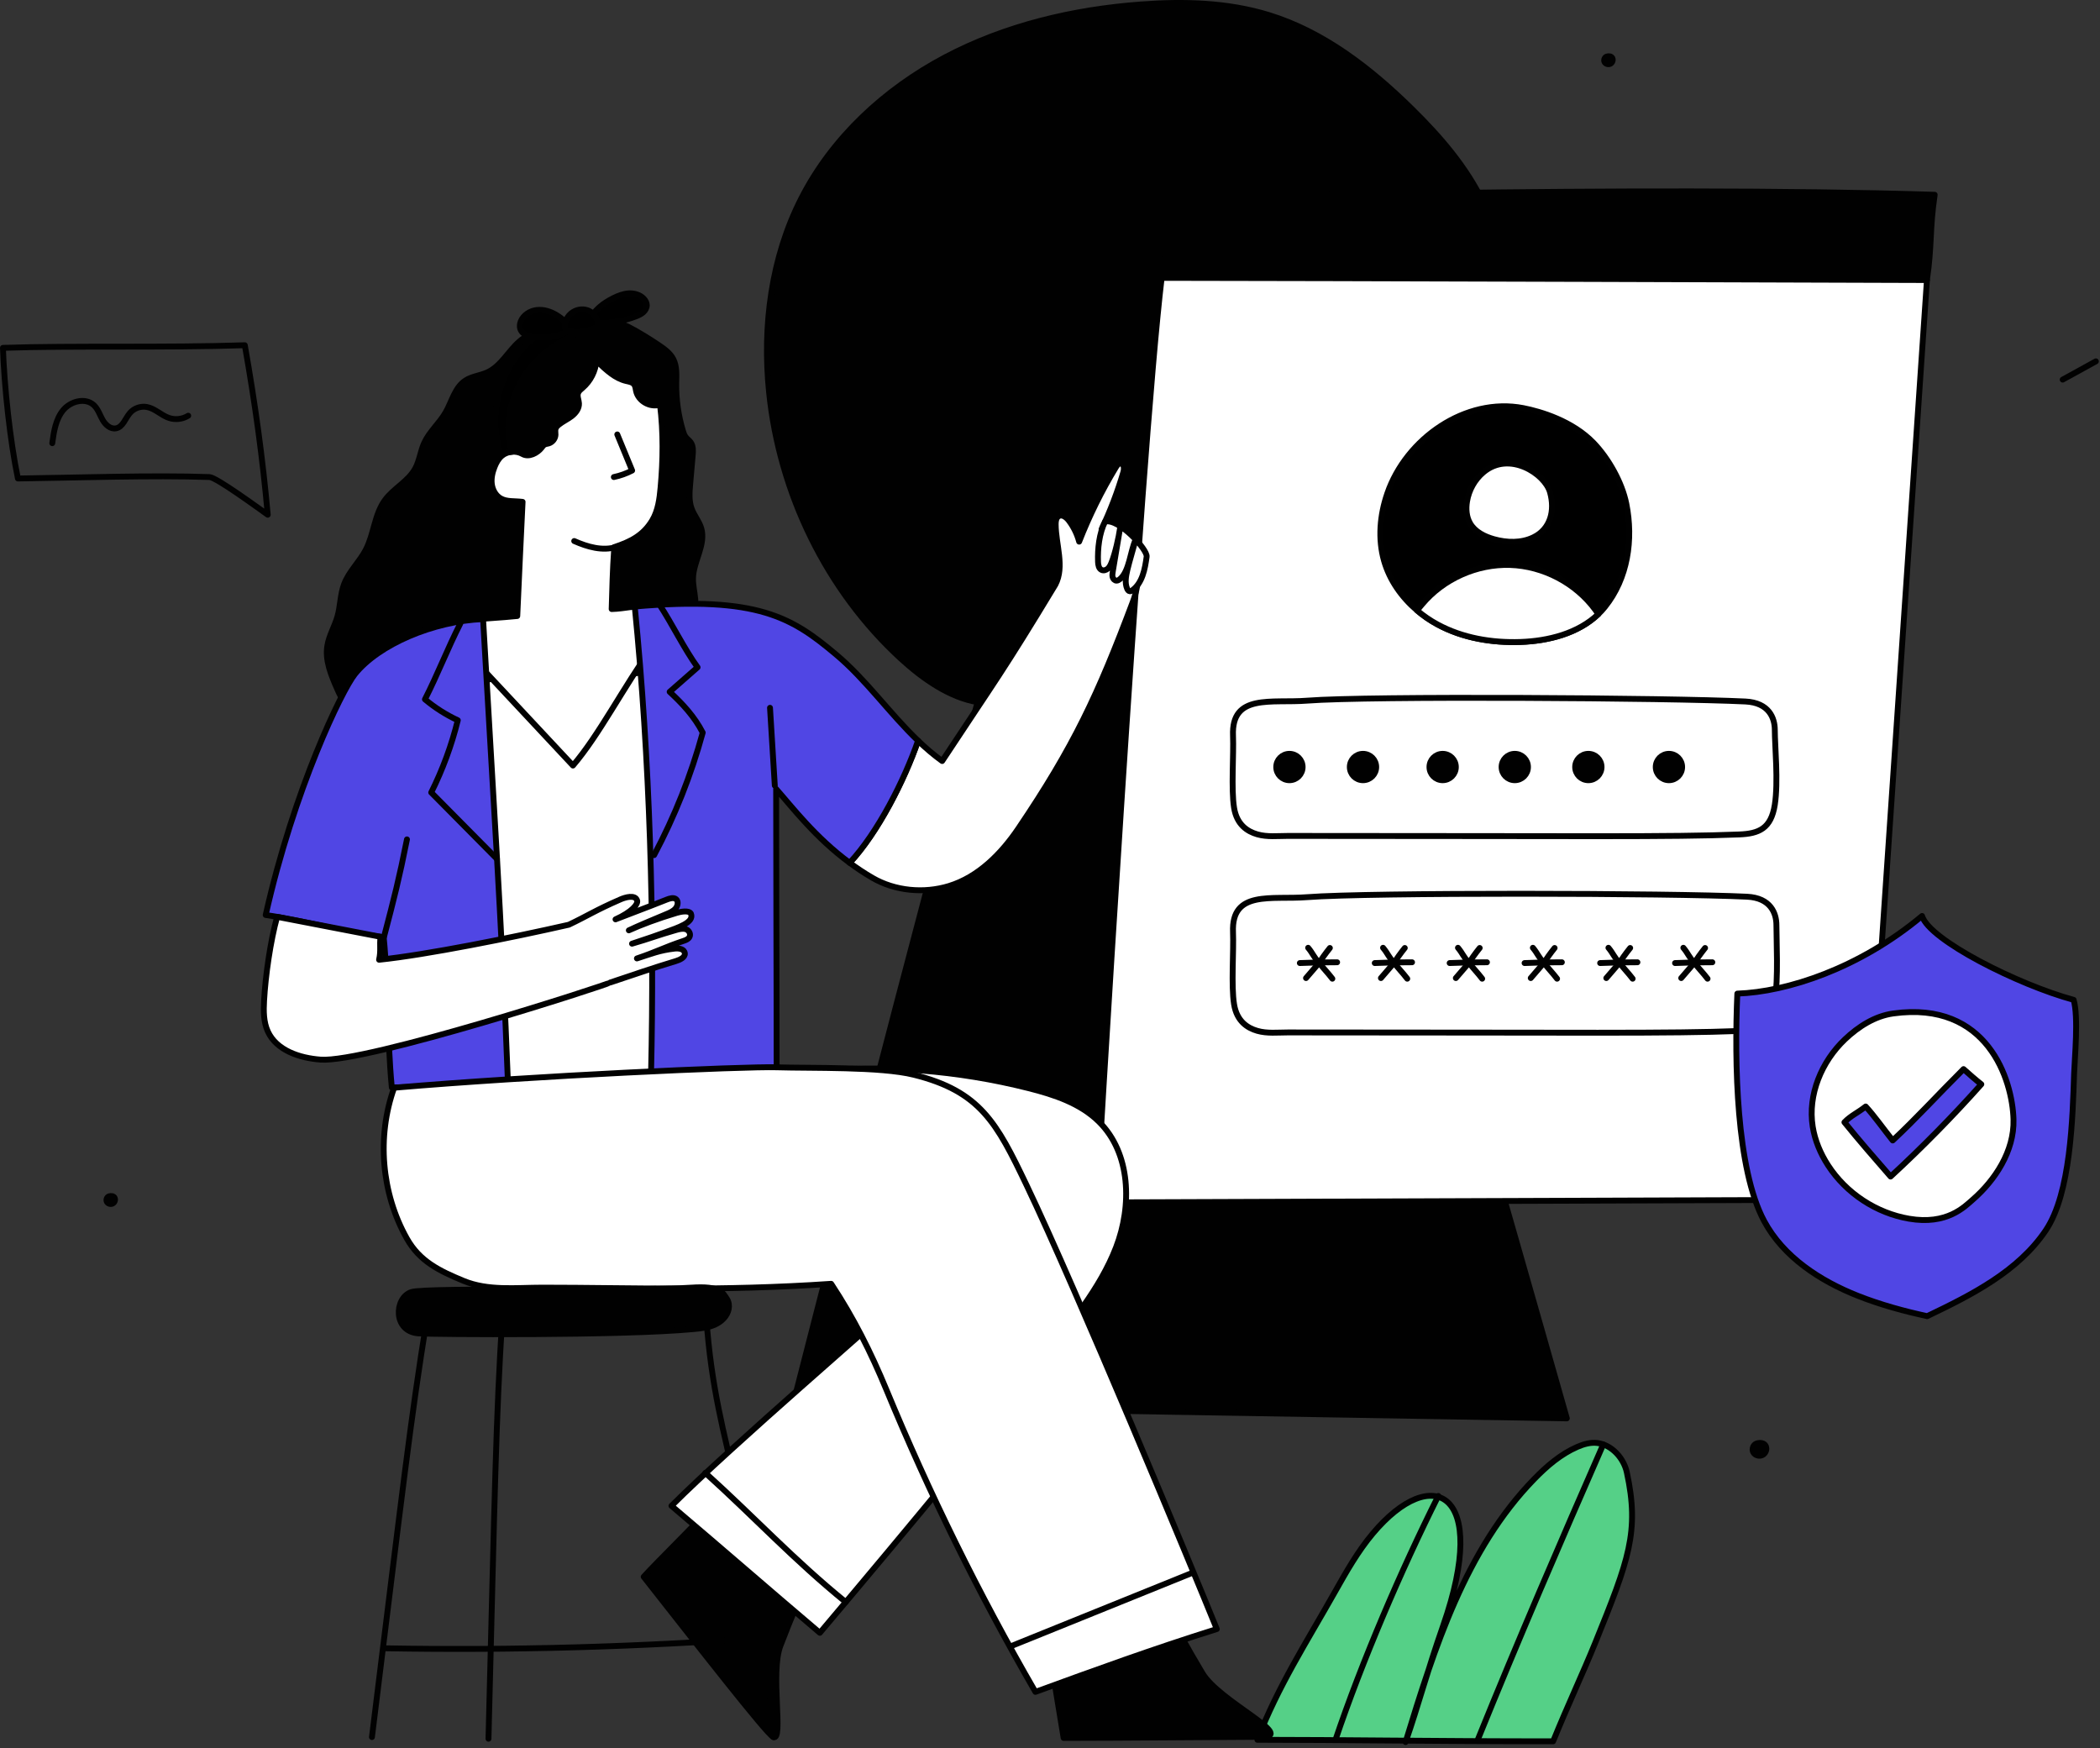 <svg width="537" height="447" viewBox="0 0 537 447" fill="none" xmlns="http://www.w3.org/2000/svg" style="width: 100%; height: 100%;">
<rect x="0" y="0" width="537" height="447" fill="#333333" stroke="none"/>
<g clip-path="url(#clip0_35_987)">
<path d="M346.916 177.364C370.854 156.793 383.201 125.041 385.422 93.557C386.419 79.42 385.457 64.754 379.386 51.948C375.041 42.782 368.275 34.978 361.047 27.862C350.531 17.509 338.494 8.149 324.385 3.824C313.91 0.613 302.746 0.322 291.82 1.132C274.427 2.421 257.08 6.51 241.662 14.664C226.245 22.818 212.827 35.206 204.902 50.743C197.195 65.853 194.94 83.378 196.659 100.252C199.288 126.059 211.292 150.946 230.411 168.478C236.043 173.643 242.894 178.39 249.991 179.557C236.961 225.367 202.709 359.407 202.709 359.407L400.661 362.708C400.661 362.708 362.545 228.269 346.917 177.363L346.916 177.364Z" fill="#010101" stroke="#010101" stroke-width="1.5" stroke-linecap="round" stroke-linejoin="round"></path>
<path d="M492.743 71.611C494.071 62.538 493.397 58.878 494.725 49.804C418.98 47.421 299.894 50.717 299.894 50.717L297.18 71.329C297.18 71.329 413.591 71.557 492.743 71.611Z" fill="#010101" stroke="#010101" stroke-width="1.5" stroke-linecap="round" stroke-linejoin="round"></path>
<path d="M297.054 71.057C291.601 116.628 280.414 307.483 280.414 307.483L476.749 306.781L492.744 71.611C492.744 71.611 327.607 71.057 297.055 71.057H297.054Z" fill="white" stroke="#010101" stroke-width="1.5" stroke-linecap="round" stroke-linejoin="round"></path>
<path d="M527.454 97.075C530.285 95.518 533.116 93.961 535.947 92.404" stroke="#010101" stroke-width="1.5" stroke-linecap="round" stroke-linejoin="round"></path>
<path d="M410.388 155.219C409.87 155.869 409.312 156.478 408.712 157.047C403.573 161.972 395.977 163.922 388.756 164.166C381.475 164.41 374.03 163.161 367.622 159.698C365.753 158.693 363.976 157.474 362.351 156.083C358.411 152.732 355.344 148.375 353.922 143.419C352.317 137.823 352.846 131.75 354.734 126.246C359.558 112.109 374.811 101.527 389.476 104.351C393.944 105.214 402.12 107.641 407.532 113.288C411.371 117.299 414.793 123.393 415.88 128.836C417.718 138.006 416.256 147.938 410.386 155.22L410.388 155.219Z" fill="#import login from &quot;../assets/Secure-login.svg&quot;;" stroke="#010101" stroke-width="1.5" stroke-linecap="round" stroke-linejoin="round"></path>
<path d="M408.712 157.047C403.573 161.972 395.977 163.922 388.756 164.166C381.475 164.41 374.03 163.161 367.622 159.698C365.753 158.693 363.976 157.474 362.351 156.083C362.757 155.606 363.184 155.098 363.641 154.55C369.095 148.03 377.645 144.202 386.146 144.476C394.656 144.74 402.943 149.107 407.97 155.972C408.224 156.327 408.478 156.683 408.711 157.048L408.712 157.047Z" fill="white" stroke="#010101" stroke-width="1.5" stroke-linecap="round" stroke-linejoin="round"></path>
<path d="M379.332 120.775C377.107 122.642 375.617 125.335 375.145 128.2C374.831 130.106 374.962 132.153 375.927 133.826C377.18 135.999 379.62 137.208 382.037 137.88C385.35 138.8 389.023 138.906 392.115 137.401C396.502 135.266 397.684 130.554 396.356 125.86C395.028 121.166 385.973 115.204 379.333 120.775H379.332Z" fill="white" stroke="#010101" stroke-width="1.5" stroke-linecap="round" stroke-linejoin="round"></path>
<path d="M315.567 206.555C314.801 201.768 315.502 192.975 315.3 188.131C314.848 177.275 325.128 179.882 334.276 179.17C350.053 177.943 427.049 178.446 446.315 179.386C452.398 179.683 453.843 183.653 453.843 186.661C453.843 190.768 454.772 199.914 453.843 205.8C452.88 211.899 449.779 213.187 444.719 213.388C427.057 214.087 404.534 213.762 329.321 213.762C326.701 213.762 324.029 214.08 321.511 213.356C318.993 212.631 316.264 210.915 315.567 206.555Z" fill="white" stroke="#010101" stroke-width="1.5" stroke-linecap="round" stroke-linejoin="round"></path>
<path d="M315.567 256.807C314.801 252.02 315.502 243.227 315.3 238.383C314.848 227.527 325.128 230.134 334.276 229.422C350.053 228.195 427.462 228.364 446.728 229.304C452.811 229.601 454.256 233.571 454.256 236.579C454.256 240.686 454.772 250.166 453.843 256.052C452.88 262.151 449.779 263.439 444.719 263.64C427.057 264.339 404.534 264.014 329.321 264.014C326.701 264.014 324.029 264.332 321.511 263.608C318.993 262.883 316.264 261.166 315.567 256.806V256.807Z" fill="white" stroke="#010101" stroke-width="1.5" stroke-linecap="round" stroke-linejoin="round"></path>
<path d="M329.726 199.516C331.589 199.516 333.1 198.005 333.1 196.142C333.1 194.279 331.589 192.768 329.726 192.768C327.863 192.768 326.352 194.279 326.352 196.142C326.352 198.005 327.863 199.516 329.726 199.516Z" fill="#010101" stroke="#010101" stroke-width="1.5" stroke-linecap="round" stroke-linejoin="round"></path>
<path d="M348.54 199.516C350.403 199.516 351.914 198.005 351.914 196.142C351.914 194.279 350.403 192.768 348.54 192.768C346.677 192.768 345.166 194.279 345.166 196.142C345.166 198.005 346.677 199.516 348.54 199.516Z" fill="#010101" stroke="#010101" stroke-width="1.5" stroke-linecap="round" stroke-linejoin="round"></path>
<path d="M368.909 199.516C370.772 199.516 372.283 198.005 372.283 196.142C372.283 194.279 370.772 192.768 368.909 192.768C367.046 192.768 365.535 194.279 365.535 196.142C365.535 198.005 367.046 199.516 368.909 199.516Z" fill="#010101" stroke="#010101" stroke-width="1.5" stroke-linecap="round" stroke-linejoin="round"></path>
<path d="M387.352 199.516C389.215 199.516 390.726 198.005 390.726 196.142C390.726 194.279 389.215 192.768 387.352 192.768C385.489 192.768 383.978 194.279 383.978 196.142C383.978 198.005 385.489 199.516 387.352 199.516Z" fill="#010101" stroke="#010101" stroke-width="1.5" stroke-linecap="round" stroke-linejoin="round"></path>
<path d="M406.166 199.516C408.029 199.516 409.54 198.005 409.54 196.142C409.54 194.279 408.029 192.768 406.166 192.768C404.303 192.768 402.792 194.279 402.792 196.142C402.792 198.005 404.303 199.516 406.166 199.516Z" fill="#010101" stroke="#010101" stroke-width="1.5" stroke-linecap="round" stroke-linejoin="round"></path>
<path d="M426.771 199.516C428.634 199.516 430.145 198.005 430.145 196.142C430.145 194.279 428.634 192.768 426.771 192.768C424.908 192.768 423.397 194.279 423.397 196.142C423.397 198.005 424.908 199.516 426.771 199.516Z" fill="#010101" stroke="#010101" stroke-width="1.5" stroke-linecap="round" stroke-linejoin="round"></path>
<path d="M332.387 246.273C335.564 246.129 338.744 246.062 341.924 246.073" stroke="#010101" stroke-width="1.5" stroke-linecap="round" stroke-linejoin="round"></path>
<path d="M333.966 250.112C335.089 248.808 336.211 247.503 337.334 246.199C338.441 247.677 339.641 248.861 340.701 250.275" stroke="#010101" stroke-width="1.5" stroke-linecap="round" stroke-linejoin="round"></path>
<path d="M334.51 242.366C335.712 243.795 336.005 244.87 337.333 246.198C337.725 245.562 339.024 243.701 340.068 242.419" stroke="#010101" stroke-width="1.5" stroke-linecap="round" stroke-linejoin="round"></path>
<path d="M351.543 246.273C354.72 246.129 357.9 246.062 361.08 246.073" stroke="#010101" stroke-width="1.5" stroke-linecap="round" stroke-linejoin="round"></path>
<path d="M353.122 250.112C354.245 248.808 355.367 247.503 356.49 246.199C357.597 247.677 358.797 248.861 359.857 250.275" stroke="#010101" stroke-width="1.5" stroke-linecap="round" stroke-linejoin="round"></path>
<path d="M353.666 242.366C354.868 243.795 355.161 244.87 356.489 246.198C356.881 245.562 358.18 243.701 359.224 242.419" stroke="#010101" stroke-width="1.5" stroke-linecap="round" stroke-linejoin="round"></path>
<path d="M370.699 246.273C373.876 246.129 377.056 246.062 380.236 246.073" stroke="#010101" stroke-width="1.5" stroke-linecap="round" stroke-linejoin="round"></path>
<path d="M372.278 250.112C373.401 248.808 374.523 247.503 375.646 246.199C376.753 247.677 377.953 248.861 379.013 250.275" stroke="#010101" stroke-width="1.5" stroke-linecap="round" stroke-linejoin="round"></path>
<path d="M372.822 242.366C374.024 243.795 374.317 244.87 375.645 246.198C376.037 245.562 377.336 243.701 378.38 242.419" stroke="#010101" stroke-width="1.5" stroke-linecap="round" stroke-linejoin="round"></path>
<path d="M389.855 246.273C393.032 246.129 396.212 246.062 399.392 246.073" stroke="#010101" stroke-width="1.5" stroke-linecap="round" stroke-linejoin="round"></path>
<path d="M391.434 250.112C392.557 248.808 393.679 247.503 394.802 246.199C395.909 247.677 397.109 248.861 398.169 250.275" stroke="#010101" stroke-width="1.5" stroke-linecap="round" stroke-linejoin="round"></path>
<path d="M391.978 242.366C393.18 243.795 393.473 244.87 394.801 246.198C395.193 245.562 396.492 243.701 397.536 242.419" stroke="#010101" stroke-width="1.5" stroke-linecap="round" stroke-linejoin="round"></path>
<path d="M409.178 246.273C412.355 246.129 415.535 246.062 418.715 246.073" stroke="#010101" stroke-width="1.5" stroke-linecap="round" stroke-linejoin="round"></path>
<path d="M410.756 250.112C411.879 248.808 413.001 247.503 414.124 246.199C415.231 247.677 416.431 248.861 417.491 250.275" stroke="#010101" stroke-width="1.5" stroke-linecap="round" stroke-linejoin="round"></path>
<path d="M411.301 242.366C412.503 243.795 412.796 244.87 414.124 246.198C414.516 245.562 415.815 243.701 416.859 242.419" stroke="#010101" stroke-width="1.5" stroke-linecap="round" stroke-linejoin="round"></path>
<path d="M428.334 246.273C431.511 246.129 434.691 246.062 437.871 246.073" stroke="#010101" stroke-width="1.5" stroke-linecap="round" stroke-linejoin="round"></path>
<path d="M429.912 250.112C431.035 248.808 432.157 247.503 433.28 246.199C434.387 247.677 435.587 248.861 436.647 250.275" stroke="#010101" stroke-width="1.5" stroke-linecap="round" stroke-linejoin="round"></path>
<path d="M430.457 242.366C431.659 243.795 431.952 244.87 433.28 246.198C433.672 245.562 434.971 243.701 436.015 242.419" stroke="#010101" stroke-width="1.5" stroke-linecap="round" stroke-linejoin="round"></path>
<path d="M321.535 444.901C326.841 431.158 334.104 419.949 341.34 407.117C344.266 401.929 347.215 396.707 351.046 392.146C366.279 374.018 381.065 381.233 369.044 415.686C364.751 427.99 362.799 435.803 359.423 445.481C366.805 421.361 374.752 396.261 392.348 378.187C395.558 374.89 399.126 371.826 403.348 369.996C404.979 369.289 406.758 368.769 408.519 369.008C412.2 369.508 415.225 372.9 416.009 376.531C419.283 391.695 416.498 398.954 407.941 420.064C404.841 427.713 400.757 436.404 397.154 445.291C365.885 445.291 343.372 444.9 321.535 444.9V444.901Z" fill="#55D087" stroke="#010101" stroke-width="1.5" stroke-linecap="round" stroke-linejoin="round"></path>
<path d="M341.501 444.901C348.293 424.794 358.279 401.512 367.794 382.542" stroke="#010101" stroke-width="1.5" stroke-linecap="round" stroke-linejoin="round"></path>
<path d="M377.928 444.782C388.244 419.326 398.952 394.548 409.965 369.385" stroke="#010101" stroke-width="1.5" stroke-linecap="round" stroke-linejoin="round"></path>
<path d="M181.928 168.094C170.941 162.453 158.008 162.57 145.66 162.816C135.422 163.02 124.908 163.278 115.439 167.177C113.841 167.835 112.223 168.641 111.172 170.014C110.073 171.45 109.737 173.316 109.516 175.111C107.481 191.613 115.381 260.843 119.611 277.558C138.378 276.983 151.66 275.068 170.427 274.492C171.48 274.46 177.534 187.814 181.929 168.095L181.928 168.094Z" fill="white" stroke="#010101" stroke-width="1.5" stroke-linecap="round" stroke-linejoin="round"></path>
<path d="M143.919 82.573C139.973 83.574 135.87 84.656 132.8 87.329C129.937 89.822 128.111 93.588 124.671 95.192C122.844 96.044 120.71 96.195 119.02 97.294C116.289 99.07 115.559 102.664 113.933 105.487C112.336 108.258 109.756 110.414 108.444 113.331C107.505 115.419 107.27 117.791 106.178 119.803C104.394 123.091 100.665 124.851 98.448 127.863C95.745 131.535 95.643 136.517 93.549 140.567C91.944 143.671 89.209 146.143 87.978 149.413C86.995 152.023 87.061 154.911 86.308 157.596C85.589 160.161 84.131 162.508 83.705 165.138C83.096 168.897 84.664 172.63 86.197 176.115C86.847 177.592 87.526 179.111 88.698 180.22C90.635 182.052 93.531 182.411 96.196 182.32C101.887 182.126 107.395 180.328 112.721 178.312C120.148 175.501 127.553 172.197 135.465 171.519C146.648 170.562 158.493 174.867 168.835 170.507C170.905 169.634 172.876 168.395 174.239 166.608C175.446 165.024 176.111 163.104 176.346 161.103C177.508 158.65 178.009 155.887 177.783 153.182C177.631 151.361 177.156 149.562 177.223 147.736C177.382 143.409 180.546 139.237 179.321 135.084C178.791 133.287 177.492 131.809 176.854 130.047C176.133 128.056 176.309 125.868 176.493 123.759C176.705 121.337 176.917 118.915 177.129 116.494C177.231 115.332 177.304 114.057 176.622 113.11C176.256 112.601 175.707 112.247 175.33 111.746C174.983 111.285 174.799 110.724 174.633 110.171C173.448 106.225 172.873 102.096 172.932 97.976C172.962 95.874 173.132 93.651 172.15 91.792C171.318 90.216 169.785 89.155 168.31 88.156C166.082 86.648 163.171 84.862 160.778 83.632C154.441 80.376 145.798 82.093 143.919 82.57V82.573Z" fill="#010101" stroke="#010101" stroke-width="1.5" stroke-linecap="round" stroke-linejoin="round"></path>
<path d="M133.575 116.093C131.938 115.152 129.716 115.365 128.288 116.6C127.433 117.339 126.881 118.367 126.466 119.418C125.918 120.805 125.574 122.309 125.765 123.788C125.956 125.267 126.744 126.717 128.039 127.457C129.631 128.366 131.608 128.069 133.633 128.337C133.167 138.222 132.7 147.541 132.273 157.526C128.06 157.963 123.824 158.135 119.611 158.572C119.723 161.245 119.858 164.748 119.877 167.268C128.773 176.786 137.67 186.303 146.511 195.765C153.283 187.848 159.189 176.067 167.264 164.736C167.134 159.107 166.648 160.839 165.808 155.208C162.335 154.726 159.931 155.664 156.41 155.748C156.604 149.771 156.619 146.62 157.076 139.902C161.281 138.527 164.523 136.854 166.788 133.055C168.275 130.562 168.657 127.58 168.918 124.689C169.548 117.713 169.66 110.691 168.771 103.468C166.253 104.315 163.192 102.564 162.646 99.964C162.526 99.395 162.499 98.772 162.144 98.311C161.685 97.717 160.855 97.602 160.124 97.431C157.347 96.782 155.12 94.775 152.513 92.232C152.306 94.893 151.005 97.452 148.978 99.189C148.531 99.572 148.028 99.947 147.824 100.5C147.515 101.341 148.006 102.25 148.055 103.144C148.127 104.458 147.226 105.641 146.179 106.439C145.132 107.237 143.907 107.782 142.885 108.611C142.535 108.895 142.198 109.231 142.07 109.662C141.925 110.146 142.065 110.665 142.047 111.169C142.011 112.171 141.28 113.109 140.318 113.389C139.94 113.499 139.527 113.52 139.194 113.728C138.885 113.921 138.69 114.247 138.463 114.533C137.428 115.838 135.254 117.058 133.575 116.093Z" fill="white" stroke="#010101" stroke-width="1.5" stroke-linecap="round" stroke-linejoin="round"></path>
<path d="M100.194 278.081C98.964 265.269 99.35 252.458 98.12 239.646C90.058 238.827 77.746 235.401 67.939 233.985C75.222 201.667 87.49 176.455 90.743 172.404C96.877 164.764 110.809 158.835 123.529 158.312C125.71 196.776 128.456 238.634 129.898 277.146C119.871 277.558 109.843 277.971 100.194 278.082V278.081Z" fill="#5046E4" stroke="#010101" stroke-width="1.5" stroke-linecap="round" stroke-linejoin="round"></path>
<path d="M290.872 145.926C290.197 141.112 286.016 137.547 281.685 135.34C283.912 130.642 285.787 125.751 287.255 120.741C287.506 119.886 287.467 118.593 286.578 118.528C286.029 118.488 285.629 119.019 285.344 119.49C281.681 125.548 278.535 131.919 275.953 138.51C275.433 136.561 274.528 134.716 273.306 133.111C272.692 132.304 271.659 131.487 270.767 131.969C270.085 132.338 269.953 133.25 269.954 134.026C269.965 139.261 272.298 144.852 269.881 149.496C256.211 172.098 254.692 173.727 240.926 194.609C238.731 193.03 236.7 191.273 234.761 189.416C231.231 199.606 224.465 212.924 217.27 220.639C219.081 221.977 221.008 223.271 223.086 224.479C228.89 227.853 236.252 228.529 242.672 226.567C250.145 224.284 256.034 218.329 260.412 211.857C274.561 190.939 280.762 177.654 289.669 153.916C290.623 151.373 291.248 148.616 290.871 145.926H290.872Z" fill="white" stroke="#010101" stroke-width="1.5" stroke-linecap="round" stroke-linejoin="round"></path>
<path d="M213.747 167.331C202.595 157.992 193.953 152.338 162.314 155.098C166.207 194.277 167.404 235.417 166.478 274.81C176.801 273.91 187.7 273.473 198.593 272.931C198.593 246.999 198.473 226.183 198.473 201.756C202.683 206.527 208.483 214.145 217.272 220.641C224.467 212.926 231.233 199.608 234.763 189.418C227.399 182.364 221.457 173.788 213.748 167.333L213.747 167.331Z" fill="#5046E4" stroke="#010101" stroke-width="1.5" stroke-linecap="round" stroke-linejoin="round"></path>
<path d="M117.712 159.443C114.414 165.925 111.964 172.355 108.665 178.837C111.215 180.977 114.047 182.781 117.066 184.185C115.489 190.568 113.204 196.776 110.269 202.659C115.873 208.322 121.478 213.985 127.082 219.647" stroke="#010101" stroke-width="1.5" stroke-linecap="round" stroke-linejoin="round"></path>
<path d="M179.576 387.749C175.81 391.868 168.367 399.097 164.601 403.216C177.705 419.852 196.03 443.446 197.757 444.202C200.46 445.385 196.886 427.743 199.583 420.811C200.317 418.925 202.8 412.424 203.763 410.644C205.634 407.185 189.399 392.576 179.575 387.749H179.576Z" fill="#010101" stroke="#010101" stroke-width="1.5" stroke-linecap="round" stroke-linejoin="round"></path>
<path d="M168.64 154.619C171.842 159.49 175.044 166.057 178.385 170.646C176.004 172.736 173.622 174.826 171.241 176.916C174.516 179.949 177.572 183.218 179.698 187.348C176.733 198.206 172.554 208.733 167.263 218.668" stroke="#010101" stroke-width="1.5" stroke-linecap="round" stroke-linejoin="round"></path>
<path d="M198.129 200.88C197.72 194.253 197.311 187.626 196.902 180.999" stroke="#010101" stroke-width="1.5" stroke-linecap="round" stroke-linejoin="round"></path>
<path d="M157.846 111.096C159.113 114.172 160.38 117.248 161.646 120.323C160.171 121.087 158.593 121.65 156.968 121.991" stroke="#010101" stroke-width="1.5" stroke-linecap="round" stroke-linejoin="round"></path>
<path d="M109.165 337.141C104.888 363.645 103.014 380.543 95.113 444.203" stroke="#010101" stroke-width="1.5" stroke-linecap="round" stroke-linejoin="round"></path>
<path d="M128.453 336.71C126.782 363.505 126.565 380.505 124.912 444.632" stroke="#010101" stroke-width="1.5" stroke-linecap="round" stroke-linejoin="round"></path>
<path d="M180.628 337.141C183.142 372.501 193.417 383.133 197.758 444.203" stroke="#010101" stroke-width="1.5" stroke-linecap="round" stroke-linejoin="round"></path>
<path d="M98.578 421.504C130.847 422.067 163.142 421.172 195.331 418.823" stroke="#010101" stroke-width="1.5" stroke-linecap="round" stroke-linejoin="round"></path>
<path d="M146.835 138.354C150.214 139.85 154.039 140.958 157.575 139.88" stroke="#010101" stroke-width="1.5" stroke-linecap="round" stroke-linejoin="round"></path>
<path d="M98.199 239.555C100.804 229.628 102.062 224.713 104.068 214.647" stroke="#010101" stroke-width="1.5" stroke-linecap="round" stroke-linejoin="round"></path>
<path d="M269.267 427.903C270.172 433.41 271.077 438.917 271.983 444.424C285.783 444.424 317.711 444.138 322.504 444.138C331.777 444.138 311.768 435.153 307.451 427.829C306.423 426.085 302.854 420.112 302.051 418.254C300.491 414.644 279.138 423.171 269.267 427.902V427.903Z" fill="#010101" stroke="#010101" stroke-width="1.5" stroke-linecap="round" stroke-linejoin="round"></path>
<path d="M128.171 116.31C124.476 106.089 128.115 94.879 134.11 88.615C138.121 84.424 143.648 81.599 149.44 81.273C152.537 81.099 155.626 81.619 158.699 81.82C150.766 83.436 142.854 86.499 137.165 92.259C131.476 98.019 128.184 107.911 130.936 115.524C129.272 115.697 128.906 115.874 128.171 116.31Z" fill="#import login from &quot;../assets/Secure-login.svg&quot;;" stroke="#010101" stroke-width="1.5" stroke-linecap="round" stroke-linejoin="round"></path>
<path d="M150.76 81.942C151.844 79.34 154.257 77.522 156.778 76.262C158.04 75.632 159.384 75.101 160.792 75.02C162.2 74.939 163.69 75.362 164.65 76.396C165.067 76.846 165.38 77.423 165.39 78.037C165.401 78.727 165.027 79.381 164.515 79.845C164.003 80.309 163.366 80.607 162.726 80.864C159.214 82.273 155.375 82.618 151.594 82.786C151.236 82.802 150.435 82.723 150.76 81.942Z" fill="#import login from &quot;../assets/Secure-login.svg&quot;;" stroke="#010101" stroke-width="1.5" stroke-linecap="round" stroke-linejoin="round"></path>
<path d="M207.341 273.922C225.974 272.217 244.895 273.696 263.037 278.275C269.561 279.921 276.252 282.122 281.033 286.856C289.163 294.908 289.499 308.309 285.385 318.986C281.27 329.663 273.565 338.477 266.842 347.736C259.47 357.89 232.605 390.385 209.649 417.541C195.141 405.238 186.407 397.548 171.704 385.08C187.569 369.215 225.586 336.811 225.7 336.047C225.788 335.454 216.255 289.549 207.341 273.922Z" fill="white" stroke="#010101" stroke-width="1.5" stroke-linecap="round" stroke-linejoin="round"></path>
<path d="M180.353 376.64C193.132 388.191 202.911 398.813 216.274 409.684" stroke="#010101" stroke-width="1.5" stroke-linecap="round" stroke-linejoin="round"></path>
<path d="M146.343 83.956C145.098 82.714 143.82 81.479 142.316 80.566C140.812 79.653 139.047 79.076 137.298 79.269C135.549 79.462 133.846 80.524 133.18 82.153C132.934 82.756 132.835 83.44 133.025 84.064C133.262 84.843 133.925 85.437 134.669 85.769C135.413 86.101 136.236 86.204 137.047 86.272C139.863 86.508 142.989 86.254 146.343 83.956Z" fill="#import login from &quot;../assets/Secure-login.svg&quot;;" stroke="#010101" stroke-width="1.5" stroke-linecap="round" stroke-linejoin="round"></path>
<path d="M152.852 82.482C152.66 81.045 151.57 79.783 150.196 79.32C148.822 78.857 147.226 79.182 146.099 80.095C145.22 80.807 144.634 81.85 144.391 82.941C144.262 83.52 144.529 84.15 145.06 84.416C147.636 85.706 151.82 84.054 152.186 83.827C152.565 83.592 152.947 83.196 152.852 82.482Z" fill="#import login from &quot;../assets/Secure-login.svg&quot;;" stroke="#010101" stroke-width="1.5" stroke-linecap="round" stroke-linejoin="round"></path>
<path d="M100.79 278.154C96.305 290.682 97.524 305.129 104.045 316.728C107.321 322.555 112.347 324.977 118.524 327.536C124.824 330.146 131.897 329.274 138.717 329.274C161.24 329.274 184.224 330.232 212.54 328.296C218.286 337.021 222.663 345.713 226.657 355.366C237.54 381.664 250.086 407.273 264.773 432.649C279.783 427.175 294.792 421.701 311.157 416.58C304.968 401.318 275.221 329.642 262.487 303.024C254.884 287.131 250.687 279.081 233.696 274.844C225.173 272.719 207.374 273.203 198.594 272.93C190.373 272.674 136.672 275.082 100.792 278.154H100.79Z" fill="white" stroke="#010101" stroke-width="1.5" stroke-linecap="round" stroke-linejoin="round"></path>
<path d="M258.389 421.013C273.831 414.769 289.273 408.525 304.716 402.281" stroke="#010101" stroke-width="1.5" stroke-linecap="round" stroke-linejoin="round"></path>
<path d="M176.691 329.284C184.353 328.744 184.859 330.649 185.874 332.147C186.383 332.899 186.51 333.869 186.337 334.76C185.986 336.577 184.486 338.002 182.795 338.754C181.104 339.506 179.226 339.696 177.383 339.87C159.201 341.595 110.716 341.232 107.026 340.974C100.433 340.513 100.782 331.856 105.202 330.401C108.961 329.163 163.829 330.189 176.691 329.282V329.284Z" fill="#010101" stroke="#010101" stroke-width="1.5" stroke-linecap="round" stroke-linejoin="round"></path>
<path d="M282.593 133.366C281.069 136.418 280.661 140.289 280.783 143.698C280.811 144.481 280.975 145.403 281.683 145.739C282.223 145.996 282.893 145.781 283.329 145.372C283.765 144.963 284.015 144.399 284.237 143.844C285.154 141.553 286.078 137.455 286.426 135.013C285.895 138.167 285.081 143.018 284.55 146.173C284.471 146.644 284.392 147.132 284.517 147.593C284.642 148.054 285.033 148.479 285.51 148.483C285.835 148.486 286.131 148.299 286.381 148.092C288.793 146.097 289.048 140.932 290.357 138.089C289.844 140.158 288.765 143.641 288.287 145.719C287.92 147.315 287.584 149.04 288.23 150.544C288.363 150.854 288.592 151.184 288.929 151.203C289.143 151.215 289.341 151.095 289.516 150.97C292.133 149.095 292.779 145.542 293.216 142.352C293.462 140.554 286.221 132.564 282.592 133.367L282.593 133.366Z" fill="white" stroke="#010101" stroke-width="1.5" stroke-linecap="round" stroke-linejoin="round"></path>
<path d="M68.465 131.628C67.198 117.468 65.273 103.366 62.603 88.284C42.027 88.96 19.129 88.348 0.75 88.952C1.093 98.846 2.564 112.67 4.579 122.363C19.306 122.162 38.848 121.486 53.567 121.991C55.311 122.051 66.101 129.956 68.465 131.628Z" stroke="#010101" stroke-width="1.5" stroke-linecap="round" stroke-linejoin="round"></path>
<path d="M13.365 113.329C13.768 110.359 14.241 107.223 16.137 104.901C18.033 102.579 21.872 101.573 24.039 103.644C25.082 104.641 25.519 106.095 26.229 107.352C26.939 108.609 28.222 109.794 29.642 109.537C31.451 109.209 32.045 106.962 33.253 105.576C34.294 104.382 35.982 103.79 37.541 104.073C39.632 104.453 41.213 106.206 43.228 106.88C44.84 107.419 46.687 107.201 48.13 106.303" stroke="#010101" stroke-width="1.5" stroke-linecap="round" stroke-linejoin="round"></path>
<path d="M530.261 255.682C516.014 251.812 493.29 240.352 491.499 234.231C475.503 247.628 456.923 253.669 444.261 254.086C443.496 271.587 443.956 298.921 451.126 312.259C456.067 321.452 465.4 327.534 475.105 331.373C480.906 333.668 486.967 335.304 492.807 336.57C504.22 331.115 516.109 325.096 523.157 314.591C529.516 305.113 529.996 285.918 530.381 274.51C530.515 270.545 531.538 260.117 530.261 255.681V255.682Z" fill="#5046E4" stroke="#010101" stroke-width="1.5" stroke-linecap="round" stroke-linejoin="round"></path>
<path d="M484.14 259.163C479.439 259.813 475.199 262.521 471.761 265.793C465.789 271.475 462.247 279.958 463.535 288.1C464.097 291.649 465.531 295.031 467.491 298.044C472.121 305.161 479.806 310.213 488.173 311.649C497.859 313.311 502.342 308.618 504.471 306.764C510.111 301.851 515.102 294.402 514.883 286.295C514.608 276.112 508.218 255.835 484.14 259.164V259.163Z" fill="white" stroke="#010101" stroke-width="1.5" stroke-linecap="round" stroke-linejoin="round"></path>
<path d="M506.653 277.266C499.306 285.502 491.56 293.383 483.452 300.87C479.373 296.188 475.294 291.505 471.647 286.982C473.317 285.26 474.998 284.607 477.085 282.957C479.304 285.373 481.536 288.561 483.992 291.638C490.081 285.957 494.891 280.606 502.108 273.389C503.605 274.723 505.102 276.058 506.653 277.266Z" fill="#5046E4" stroke="#010101" stroke-width="1.5" stroke-linecap="round" stroke-linejoin="round"></path>
<path d="M27.874 305.929C27.332 306.099 27.062 306.817 27.325 307.321C27.588 307.825 28.288 308.025 28.797 307.772C29.302 307.521 29.564 306.848 29.324 306.338C29.084 305.828 28.418 305.758 27.874 305.929Z" fill="#010101" stroke="#010101" stroke-width="1.5" stroke-linecap="round" stroke-linejoin="round"></path>
<path d="M449.207 369.122C448.334 369.396 447.9 370.551 448.323 371.362C448.746 372.173 449.872 372.495 450.691 372.087C451.503 371.682 451.926 370.601 451.538 369.78C451.15 368.959 450.082 368.847 449.207 369.122Z" fill="#010101" stroke="#010101" stroke-width="1.5" stroke-linecap="round" stroke-linejoin="round"></path>
<path d="M175.388 237.624C174.573 237.357 173.638 237.607 172.764 237.857C168.108 239.187 166.271 239.978 161.618 241.319C166.228 239.798 168.069 239.147 169.995 238.442C173.356 237.21 177.624 235.9 176.677 233.629C176.16 232.741 174.12 233.117 173.064 233.432C168.153 234.897 163.821 236.531 160.801 237.907C162.743 236.956 167.156 235.105 170.462 233.729C171.296 233.382 172.171 233.005 172.762 232.301C173.354 231.596 173.52 230.457 172.875 229.936C172.245 229.427 171.256 229.736 170.437 230.062C165.008 232.226 162.032 233.288 157.397 235.095C161.565 233.212 163.204 231.223 162.924 230.286C162.452 228.7 159.885 229.461 158.677 229.987C152.221 232.795 150.291 234.174 145.462 236.468C131.176 239.725 108.921 244.2 96.938 245.429C97.476 242.998 97.013 241.773 97.316 239.554C85.342 237.241 79.739 236.165 70.867 234.452C69.161 240.593 67.878 249.515 67.529 255.879C67.382 258.556 67.377 261.346 68.498 263.782C70.734 268.645 76.655 270.57 81.993 270.968C93.59 271.833 155.491 251.769 155.986 251.265C161.554 249.39 167.095 247.491 172.843 245.761C173.868 245.452 175.253 244.81 175.119 243.777C174.97 242.627 173.588 242.45 172.457 242.58C168.65 243.018 166.592 243.898 162.87 245.092C167.974 243.372 169.692 242.321 174.796 240.602C175.347 240.416 175.949 240.191 176.267 239.69C176.766 238.903 176.204 237.889 175.389 237.622L175.388 237.624Z" fill="white" stroke="#010101" stroke-width="1.5" stroke-linecap="round" stroke-linejoin="round"></path>
<path d="M410.857 14.467C410.315 14.637 410.045 15.355 410.308 15.859C410.571 16.363 411.271 16.563 411.78 16.31C412.285 16.059 412.547 15.386 412.307 14.876C412.067 14.366 411.402 14.296 410.858 14.467H410.857Z" fill="#010101" stroke="#010101" stroke-width="1.5" stroke-linecap="round" stroke-linejoin="round"></path>
</g>
<defs>
<clipPath id="clip0_35_987">
<rect width="536.696" height="446.231" fill="white"></rect>
</clipPath>
</defs>
</svg>